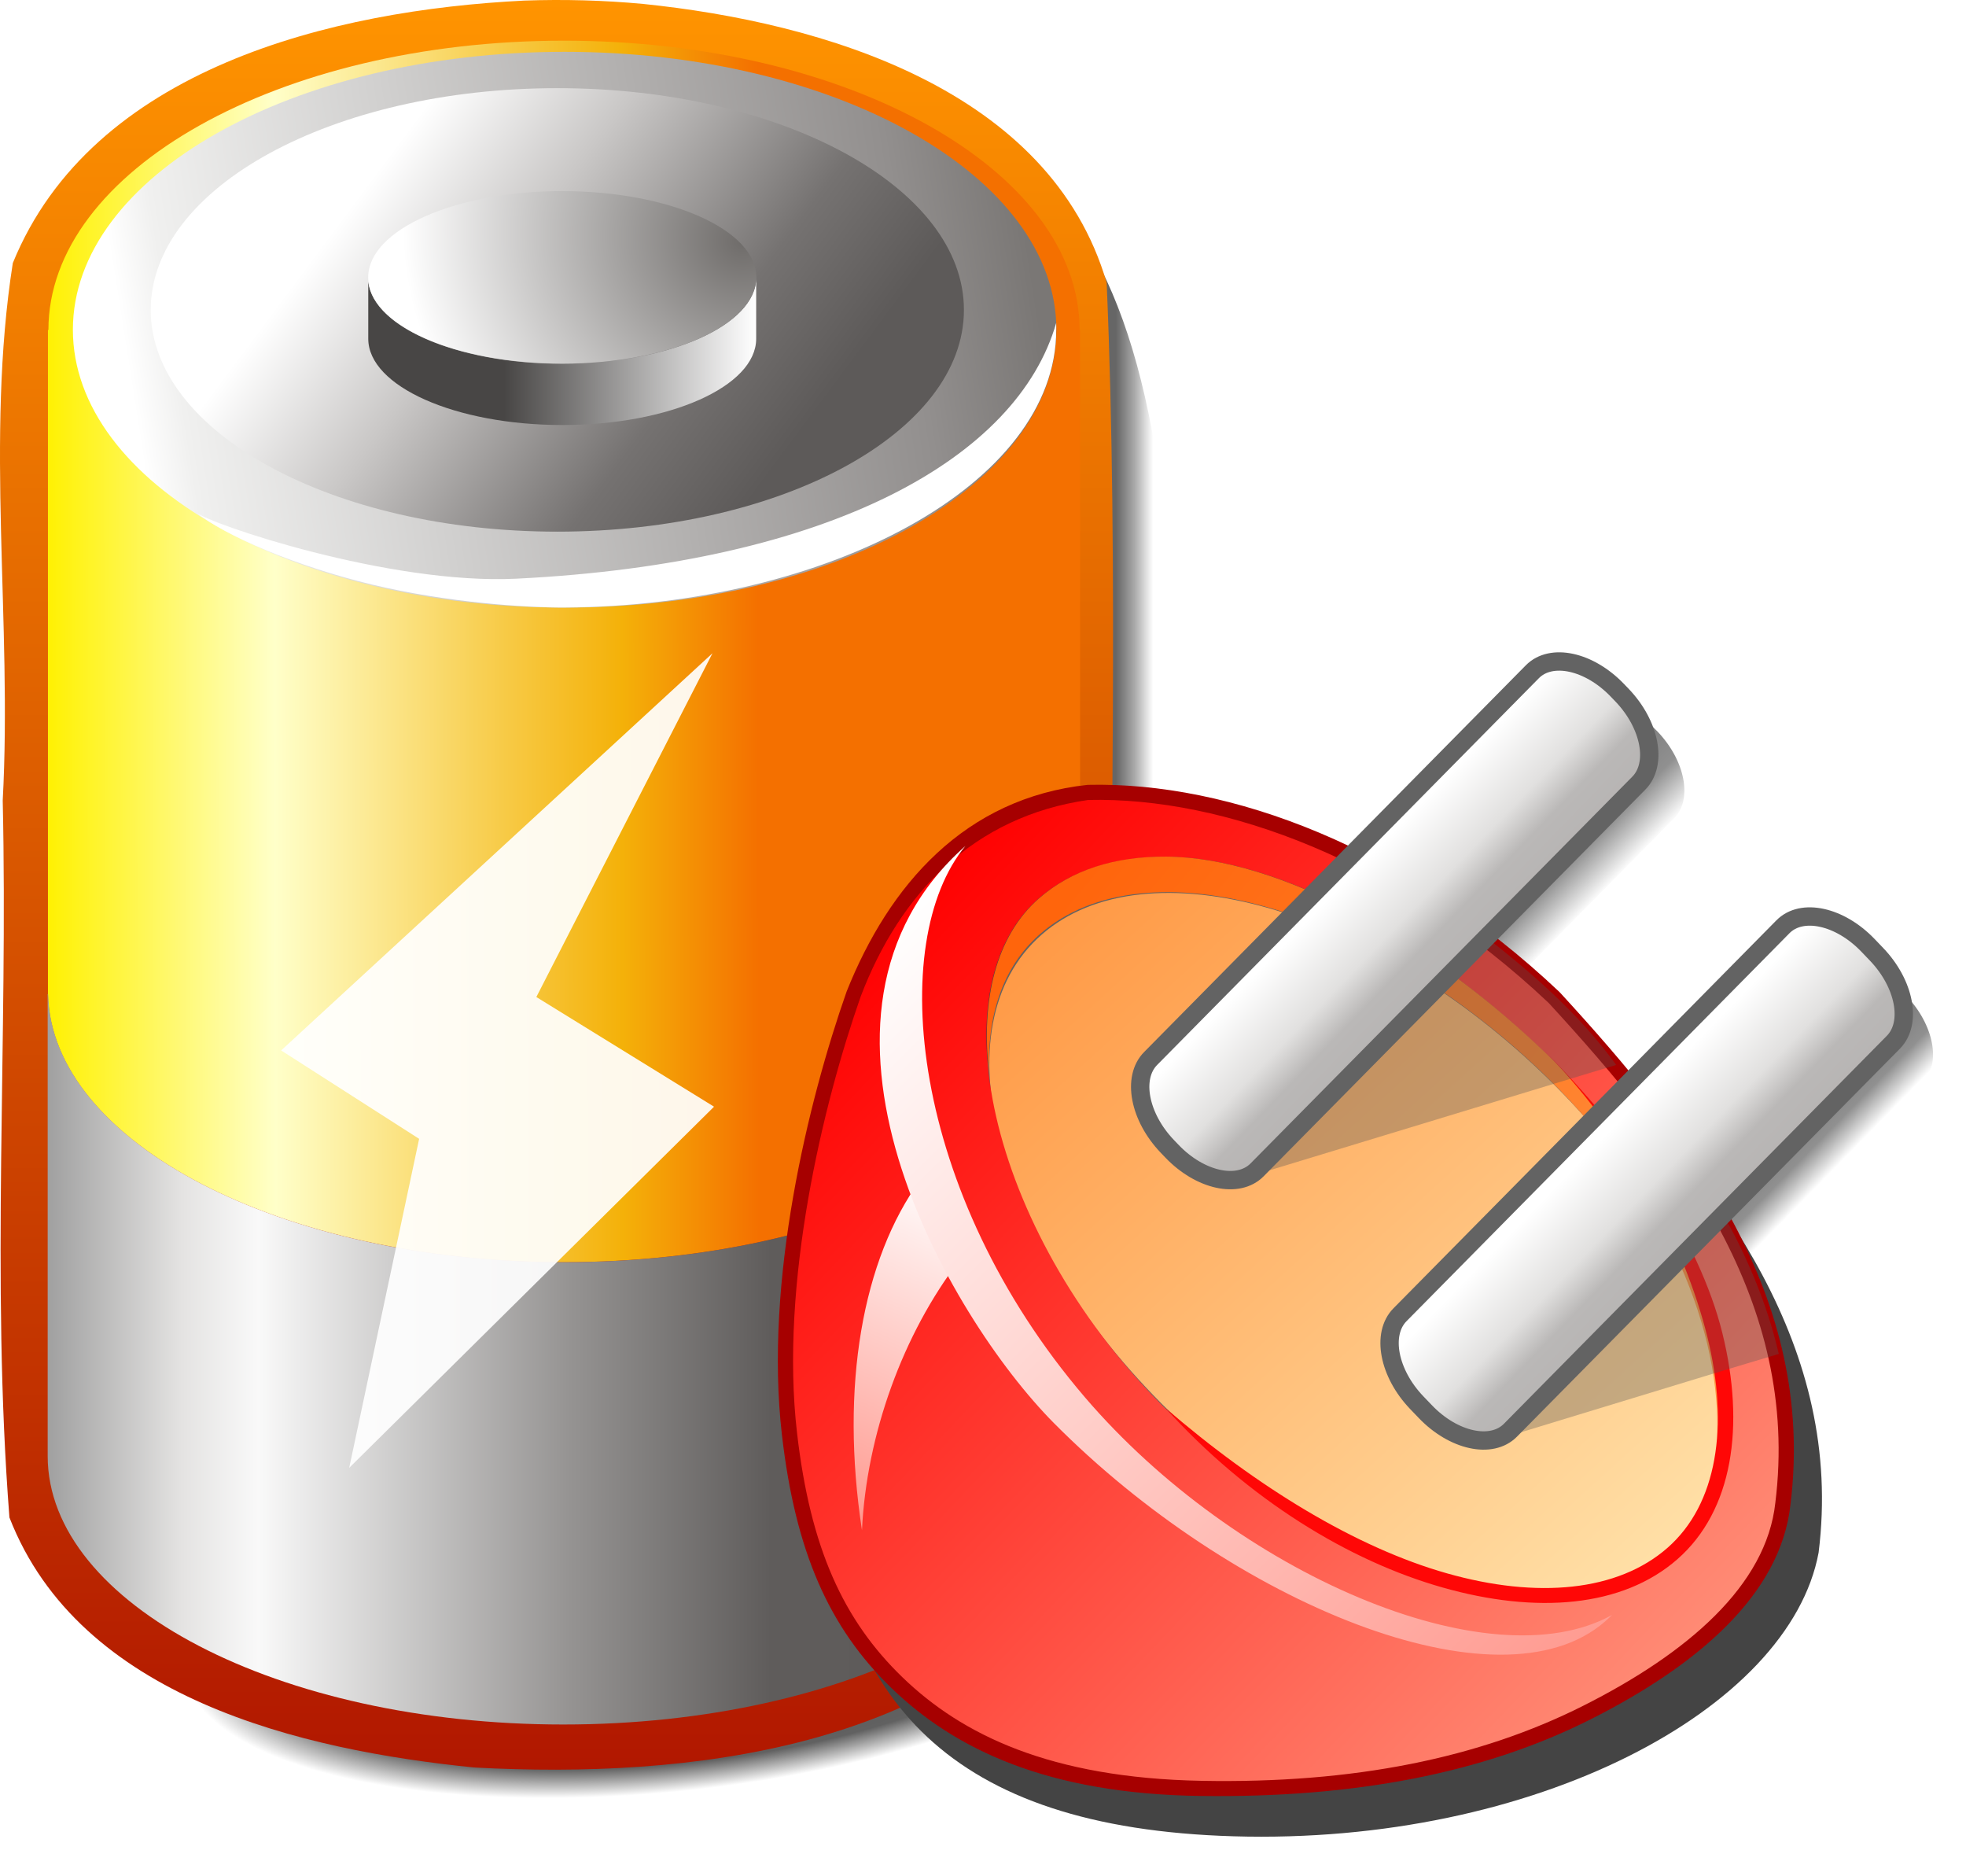 <?xml version="1.0" encoding="UTF-8" standalone="no"?>
<!DOCTYPE svg PUBLIC "-//W3C//DTD SVG 1.1//EN" "http://www.w3.org/Graphics/SVG/1.1/DTD/svg11.dtd">

<svg version="1.1" width="130" height="124" viewBox="0 0 130 124" xml:space="preserve" xmlns="http://www.w3.org/2000/svg" xmlns:svg="http://www.w3.org/2000/svg" xmlns:xlink="http://www.w3.org/1999/xlink">

<defs>

<filter color-interpolation-filters="sRGB" id="filter3863">
<feGaussianBlur stdDeviation="1.556" id="plugBodyDropShadowGaussian" />
</filter>

<radialGradient cx="-182.602" cy="625.639" r="13.638" id="path4050_1_" gradientUnits="userSpaceOnUse" gradientTransform="matrix(-1.508,0.572,0.665,1.463,-640.898,-791.523)">
<stop id="stop65" style="stop-color:#6f6c6a;stop-opacity:1" offset="0" />
<stop id="stop67" style="stop-color:white;stop-opacity:1" offset="1" />
</radialGradient>

<linearGradient id="linearGradient3415">
<stop id="stop3417" style="stop-color:#5f5f5f;stop-opacity:1" offset="0" />
<stop id="stop3419" style="stop-color:#909090;stop-opacity:1" offset="0.735" />
<stop id="stop3421" style="stop-color:white;stop-opacity:1" offset="1" />
</linearGradient>
<linearGradient id="linearGradient3347">
<stop id="stop3349" style="stop-color:#454545;stop-opacity:1" offset="0" />
<stop id="stop3351" style="stop-color:#616161;stop-opacity:1" offset="0.845" />
<stop id="stop3353" style="stop-color:white;stop-opacity:1" offset="1" />
</linearGradient>
<linearGradient id="linearGradient3305">
<stop id="stop3307" style="stop-color:#666;stop-opacity:1" offset="0" />
<stop id="stop3345" style="stop-color:#a9a9a9;stop-opacity:1" offset="0.5" />
<stop id="stop3309" style="stop-color:white;stop-opacity:1" offset="1" />
</linearGradient>
<linearGradient x1="332.159" y1="224.043" x2="395.358" y2="225.07" id="path3325_1_" gradientUnits="userSpaceOnUse" gradientTransform="matrix(0.659,0.645,0.693,-0.609,-304.588,-12.707)">
<stop id="stop94" style="stop-color:#ff9945;stop-opacity:1" offset="0" />
<stop id="stop96" style="stop-color:#ffdfa6;stop-opacity:1" offset="1" />
</linearGradient>
<linearGradient x1="124.071" y1="-17.265" x2="176.406" y2="-67.116" id="path3901_1_" gradientUnits="userSpaceOnUse" gradientTransform="matrix(1,0,0,-1,-67.41,50.337)">
<stop id="stop100" style="stop-color:#ff0101;stop-opacity:1" offset="0" />
<stop id="stop102" style="stop-color:#ff8c76;stop-opacity:1" offset="1" />
</linearGradient>
<linearGradient x1="139.421" y1="-12.093" x2="182.545" y2="-48.333" id="rect3799_1_" gradientUnits="userSpaceOnUse" gradientTransform="matrix(1,0,0,-1,-67.41,50.337)">
<stop id="stop107" style="stop-color:#ff650c;stop-opacity:1" offset="0" />
<stop id="stop109" style="stop-color:#ff9645;stop-opacity:1" offset="1" />
</linearGradient>
<linearGradient x1="321.137" y1="353.47" x2="330.661" y2="353.56" id="rect3412_1_" gradientUnits="userSpaceOnUse" gradientTransform="matrix(0.727,0.76,0.739,-0.748,-386.847,99.266)">
<stop id="stop115" style="stop-color:white;stop-opacity:1" offset="0" />
<stop id="stop117" style="stop-color:#e1e0df;stop-opacity:1" offset="0.447" />
<stop id="stop119" style="stop-color:#bab8b7;stop-opacity:1" offset="0.668" />
<stop id="stop121" style="stop-color:#b6b3b2;stop-opacity:1" offset="1" />
</linearGradient>
<linearGradient x1="-37.678" y1="387.27" x2="-37.741" y2="429.38" id="rect3412_2_" gradientUnits="userSpaceOnUse">
<stop id="stop124" style="stop-color:#636363;stop-opacity:1" offset="0" />
<stop id="stop126" style="stop-color:#9f9f9f;stop-opacity:1" offset="1" />
</linearGradient>
<linearGradient x1="321.139" y1="353.414" x2="330.664" y2="353.504" id="rect3294_1_" gradientUnits="userSpaceOnUse" gradientTransform="matrix(0.727,0.76,0.739,-0.748,-403.596,82.053)">
<stop id="stop131" style="stop-color:white;stop-opacity:1" offset="0" />
<stop id="stop133" style="stop-color:#e1e0df;stop-opacity:1" offset="0.447" />
<stop id="stop135" style="stop-color:#bab8b7;stop-opacity:1" offset="0.668" />
<stop id="stop137" style="stop-color:#b6b3b2;stop-opacity:1" offset="1" />
</linearGradient>
<linearGradient x1="-61.826" y1="387.175" x2="-62.17" y2="429.141" id="rect3294_2_" gradientUnits="userSpaceOnUse">
<stop id="stop140" style="stop-color:#636363;stop-opacity:1" offset="0" />
<stop id="stop142" style="stop-color:#9f9f9f;stop-opacity:1" offset="1" />
</linearGradient>
<linearGradient x1="65.117" y1="81.45" x2="55.783" y2="102.783" id="path3339_1_" gradientUnits="userSpaceOnUse">
<stop id="stop147" style="stop-color:white;stop-opacity:1" offset="0" />
<stop id="stop149" style="stop-color:#ff9a90;stop-opacity:1" offset="1" />
</linearGradient>
<linearGradient x1="124.587" y1="-16.837" x2="171.858" y2="-64.837" id="path3341_1_" gradientUnits="userSpaceOnUse" gradientTransform="matrix(1,0,0,-1,-67.41,50.337)">
<stop id="stop153" style="stop-color:white;stop-opacity:1" offset="0" />
<stop id="stop155" style="stop-color:#ff9a90;stop-opacity:1" offset="1" />
</linearGradient>
<linearGradient x1="105.68" y1="-69.991" x2="105.68" y2="47" id="path3250_1_" gradientUnits="userSpaceOnUse" gradientTransform="matrix(1,0,0,-1,-67.41,50.337)">
<stop id="stop13" style="stop-color:#b11700;stop-opacity:1" offset="0" />
<stop id="stop15" style="stop-color:#ff9400;stop-opacity:1" offset="1" />
</linearGradient>
<linearGradient x1="-54.427" y1="245.672" x2="-27.228" y2="245.728" id="path4092_1_" gradientUnits="userSpaceOnUse" gradientTransform="matrix(2.512,0,0,-2.999,141.267,783.189)">
<stop id="stop19" style="stop-color:#fff102;stop-opacity:1" offset="0" />
<stop id="stop21" style="stop-color:#ffffc9;stop-opacity:1" offset="0.22" />
<stop id="stop23" style="stop-color:#f7c943;stop-opacity:1" offset="0.448" />
<stop id="stop25" style="stop-color:#f4b109;stop-opacity:1" offset="0.556" />
<stop id="stop27" style="stop-color:#f47000;stop-opacity:1" offset="0.688" />
<stop id="stop29" style="stop-color:#f47000;stop-opacity:1" offset="1" />
</linearGradient>
<linearGradient x1="-47.922" y1="246.075" x2="-23.428" y2="250.73" id="path3205_1_" gradientUnits="userSpaceOnUse" gradientTransform="matrix(2.395,0,0,-2.883,125.288,741.058)">
<stop id="stop33" style="stop-color:white;stop-opacity:1" offset="0" />
<stop id="stop35" style="stop-color:#f0f0ef;stop-opacity:1" offset="0.053" />
<stop id="stop37" style="stop-color:#928f8e;stop-opacity:1" offset="0.862" />
<stop id="stop39" style="stop-color:#7a7775;stop-opacity:1" offset="1" />
</linearGradient>
<linearGradient x1="-20.456" y1="223.641" x2="-8.656" y2="213.412" id="path3185_1_" gradientUnits="userSpaceOnUse" gradientTransform="matrix(1.98,0,0,-2.3,68.014,527.474)">
<stop id="stop49" style="stop-color:white;stop-opacity:1" offset="0" />
<stop id="stop51" style="stop-color:#c9c7c6;stop-opacity:1" offset="0.319" />
<stop id="stop53" style="stop-color:#757271;stop-opacity:1" offset="0.744" />
<stop id="stop55" style="stop-color:#5d5a59;stop-opacity:1" offset="1" />
</linearGradient>
<linearGradient x1="114.499" y1="-11.23" x2="132.112" y2="-11.23" id="path4048_1_" gradientUnits="userSpaceOnUse" gradientTransform="matrix(0.945,0,0,-0.895,-73.451,16.511)">
<stop id="stop59" style="stop-color:#484645;stop-opacity:1" offset="0" />
<stop id="stop61" style="stop-color:white;stop-opacity:1" offset="1" />
</linearGradient>
<linearGradient x1="71.973" y1="-42.865" x2="140.316" y2="-42.865" id="path3236_1_" gradientUnits="userSpaceOnUse" gradientTransform="matrix(1,0,0,-1,-67.41,50.337)">
<stop id="stop71" style="stop-color:#a0a0a0;stop-opacity:1" offset="0" />
<stop id="stop73" style="stop-color:#e4e3e2;stop-opacity:1" offset="0.13" />
<stop id="stop75" style="stop-color:#f9f9f9;stop-opacity:1" offset="0.204" />
<stop id="stop77" style="stop-color:#949291;stop-opacity:1" offset="0.509" />
<stop id="stop79" style="stop-color:#5f5c5b;stop-opacity:1" offset="0.7" />
<stop id="stop81" style="stop-color:#5d5a59;stop-opacity:1" offset="1" />
</linearGradient>

<radialGradient cx="20.038" cy="115.029" r="36.832" fx="20.038" fy="115.029" id="radialGradient3343" xlink:href="#linearGradient3347" gradientUnits="userSpaceOnUse" gradientTransform="matrix(0.037,0.317,-0.892,0.103,146.862,88.398)" />

<radialGradient cx="-182.602" cy="625.639" r="13.638" id="radialGradient3222" xlink:href="#path4050_1_" gradientUnits="userSpaceOnUse" gradientTransform="matrix(-1.508,0.572,0.665,1.463,-642.308,-794.861)" />

<linearGradient x1="321.139" y1="353.414" x2="330.664" y2="353.504" id="linearGradient3806" xlink:href="#rect3294_1_" gradientUnits="userSpaceOnUse" gradientTransform="matrix(0.735,0.768,0.747,-0.757,-410.669,78.717)" />
<linearGradient x1="-61.826" y1="387.175" x2="-62.17" y2="429.141" id="linearGradient3808" xlink:href="#rect3294_2_" gradientUnits="userSpaceOnUse" gradientTransform="matrix(1.011,0,0,1.011,-2.632,-4.24)" />
<linearGradient x1="321.137" y1="353.47" x2="330.661" y2="353.56" id="linearGradient3812" xlink:href="#rect3412_1_" gradientUnits="userSpaceOnUse" gradientTransform="matrix(0.735,0.768,0.747,-0.757,-393.866,95.93)" />
<linearGradient x1="-37.678" y1="387.27" x2="-37.741" y2="429.38" id="linearGradient3814" xlink:href="#rect3412_2_" gradientUnits="userSpaceOnUse" gradientTransform="matrix(1.011,0,0,1.011,-2.804,-4.418)" />
<linearGradient x1="139.421" y1="-12.093" x2="182.545" y2="-48.333" id="linearGradient3819" xlink:href="#rect3799_1_" gradientUnits="userSpaceOnUse" gradientTransform="matrix(1,0,0,-1,-68.82,47)" />
<linearGradient x1="124.071" y1="-17.265" x2="176.406" y2="-67.116" id="linearGradient3823" xlink:href="#path3901_1_" gradientUnits="userSpaceOnUse" gradientTransform="matrix(1,0,0,-1,-68.82,47)" />
<linearGradient x1="332.159" y1="224.043" x2="395.358" y2="225.07" id="linearGradient3826" xlink:href="#path3325_1_" gradientUnits="userSpaceOnUse" gradientTransform="matrix(0.659,0.645,0.693,-0.609,-305.999,-16.045)" />
<linearGradient x1="118.319" y1="69.862" x2="123.7" y2="75.128" id="linearGradient3413" xlink:href="#linearGradient3415" gradientUnits="userSpaceOnUse" gradientTransform="translate(-0.766,0.458)" />
<linearGradient x1="99.829" y1="49.916" x2="107.63" y2="57.603" id="linearGradient3429" xlink:href="#linearGradient3415" gradientUnits="userSpaceOnUse" gradientTransform="translate(-0.332,0.095)" />
<linearGradient x1="124.587" y1="-16.837" x2="171.858" y2="-64.837" id="linearGradient3175" xlink:href="#path3341_1_" gradientUnits="userSpaceOnUse" gradientTransform="matrix(1,0,0,-1,-68.82,47)" />
<linearGradient x1="65.117" y1="81.45" x2="55.783" y2="102.783" id="linearGradient3178" xlink:href="#path3339_1_" gradientUnits="userSpaceOnUse" gradientTransform="translate(-1.41,-3.338)" />
<linearGradient x1="71.973" y1="-42.865" x2="140.316" y2="-42.865" id="linearGradient3219" xlink:href="#path3236_1_" gradientUnits="userSpaceOnUse" gradientTransform="matrix(1,0,0,-1,-68.82,47)" />
<linearGradient x1="114.499" y1="-11.23" x2="132.112" y2="-11.23" id="linearGradient3225" xlink:href="#path4048_1_" gradientUnits="userSpaceOnUse" gradientTransform="matrix(0.945,0,0,-0.895,-74.861,13.174)" />
<linearGradient x1="-20.456" y1="223.641" x2="-8.656" y2="213.412" id="linearGradient3228" xlink:href="#path3185_1_" gradientUnits="userSpaceOnUse" gradientTransform="matrix(1.98,0,0,-2.3,66.604,524.136)" />
<linearGradient x1="-47.922" y1="246.075" x2="-23.428" y2="250.73" id="linearGradient3234" xlink:href="#path3205_1_" gradientUnits="userSpaceOnUse" gradientTransform="matrix(2.395,0,0,-2.883,123.878,737.72)" />
<linearGradient x1="-54.427" y1="245.672" x2="-27.228" y2="245.728" id="linearGradient3237" xlink:href="#path4092_1_" gradientUnits="userSpaceOnUse" gradientTransform="matrix(2.512,0,0,-2.999,139.857,779.851)" />
<linearGradient x1="105.68" y1="-69.991" x2="105.68" y2="47" id="linearGradient3240" xlink:href="#path3250_1_" gradientUnits="userSpaceOnUse" gradientTransform="matrix(1,0,0,-1,-68.82,47)" />
<linearGradient x1="73.464" y1="26.45" x2="75.917" y2="26.45" id="linearGradient3243" xlink:href="#linearGradient3305" gradientUnits="userSpaceOnUse" gradientTransform="translate(0.331,-0.943)" />
</defs>

<!--Important groupings BactrianCase, most else dromedaryCase-->
<g>
<g id="Battery">
<g id="batteryDropShadows">
<path d="M 37.687,58.941 C 25.003,59.552 9.116,63.288 3.869,75.775 c -1.825,11.272 -0.031,-30.118 -0.666,-18.672 0.357,15.299 -0.513,37.716 0.712,52.957 C 8.557,121.648 23.213,124.976 34.656,126.094 c 14.141,0.736 31.291,-1.123 40.29,-13.049 1.044,-1.316 0.513,-24.369 1.541,-32.89 0.081,-18.624 0.244,15.59 0.189,-3.117 C 72.274,62.44 57.419,60.339 45.555,59.156 c -2.615,-0.237 -5.244,-0.304 -7.868,-0.215 z" id="batteryLowerDropShadow" style="fill:url(#radialGradient3343);fill-opacity:1" />
<path d="M 37.636,7.349 C 28.339,11.098 24.051,57.723 34.337,67.523 c 14.141,0.736 39.075,-3.673 40.424,-4.058 1.044,-1.316 1.72,-1.354 1.675,-9.875 0.081,-18.624 0.11,-17.289 0.189,-22.442 C 72.425,2.997 57.368,8.747 45.504,7.564 c -2.615,-0.237 -5.244,-0.304 -7.868,-0.215 z" id="batteryUpperDropShadow" style="fill:url(#linearGradient3243);fill-opacity:1" />
</g>
<path d="M 34.664,0.039 C 21.981,0.668 6.094,4.52 0.847,17.391 c -1.826,11.62 -0.032,23.732 -0.667,35.532 0.357,15.771 -0.781,31.687 0.444,47.396 C 5.266,112.264 19.921,115.695 31.364,116.847 c 14.141,0.759 31.291,-1.158 40.29,-13.451 3.986,-8.205 0.781,-17.928 1.809,-26.712 C 73.354,57.388 73.992,37.781 73.178,18.693 69.442,5.895 54.396,1.48 42.532,0.26 39.918,0.016 37.288,-0.053 34.664,0.039 z" id="batteryOutline" style="fill:url(#linearGradient3240);stroke:none" />
<g id="batteryLabel">
<path d="m 37.295,2.689 c -18.825,0 -34.094,8.577 -34.094,19.125 l -0.031,0 0,43.688 0,0.25 c 0.252,9.784 15.439,17.688 34.125,17.688 18.685,0 33.872,-7.904 34.125,-17.688 0.002,-0.082 0.031,-0.167 0.031,-0.25 0,-0.16 -0.023,-0.31 -0.031,-0.469 l 0,-43.219 -0.031,0 c 1e-14,-10.548 -15.269,-19.125 -34.094,-19.125 z" id="batteryUpperHalf" style="fill:url(#linearGradient3237);stroke:none" />
<path d="m 3.153,65.724 0,30.5 c 0,0.011 0,0.021 0,0.031 C 3.153,106.05 18.423,114.005 37.247,114.005 c 18.824,0 34.125,-7.955 34.125,-17.75 0,-0.01 0,-0.021 0,-0.031 l 0,-29.562 c -1.139,9.358 -15.961,16.781 -34.063,16.781 -18.686,0 -33.875,-7.903 -34.126,-17.688 l 0,-0.031 -0.031,0 z" id="batteryLowerHalf" style="fill:url(#linearGradient3219);stroke:none" />
<path d="m 47.112,43.185 -28.522,26.258 9.125,5.844 -4.625,21.75 24.125,-23.875 -11.75,-7.25 11.647,-22.727 z" id="lightningBolt" style="fill:white;fill-opacity:0.92" />
</g>
<path d="m 69.852,21.798 c 0,10.146 -14.558,18.372 -32.516,18.372 C 19.378,40.17 4.82,31.944 4.82,21.798 c 0,-10.146 14.558,-18.372 32.516,-18.372 17.958,0 32.516,8.226 32.516,18.372 z" id="batteryRim" style="fill:url(#linearGradient3234);stroke:none" />
<path d="m 63.739,20.488 c 0,8.096 -12.038,14.659 -26.886,14.659 -14.849,0 -26.886,-6.563 -26.886,-14.659 0,-8.096 12.038,-14.66 26.886,-14.66 14.848,0 26.886,6.564 26.886,14.66 z" id="batteryTopDish" style="fill:url(#linearGradient3228);stroke:none" />
<g id="batteryTip">
<path d="m 50.001,18.346 c 0,3.147 -5.757,5.704 -12.84,5.704 -6.873,0 -12.481,-2.407 -12.81,-5.424 l 0,3.768 c 0,3.147 5.758,5.704 12.841,5.704 7.083,0 12.809,-2.557 12.809,-5.704 l 0,-4.048 0,0 z" id="batteryTipSide" style="fill:url(#linearGradient3225);stroke:none" />
<path d="m 50.011,18.336 c 0,3.149 -5.745,5.702 -12.832,5.702 -7.087,0 -12.832,-2.553 -12.832,-5.702 0,-3.148 5.745,-5.701 12.832,-5.701 7.087,0 12.832,2.552 12.832,5.701 z" id="batteryTipTop" style="fill:url(#radialGradient3222);stroke:none" />
</g>
<path d="m 69.84,21.349 c -2.556,8.909 -14.858,15.872 -35.688,16.907 -8.401,0.418 -20.349,-3.637 -21.152,-4.367 1.77,1.481 6.596,3.557 11.609,4.758 5.013,1.201 10.213,1.529 12.731,1.514 8.681,-0.05 16.806,-2.083 22.761,-5.379 5.954,-3.297 9.739,-7.857 9.739,-12.964 0,-0.153 0.006,-0.316 0,-0.469 z" id="batteryEncircleShine" style="fill:white" />
</g>

<g id="Plug">
<g id="plugDropShadows">
<g id="prongDropShadows">
<path d="m 109.6,48.36 0,0 c 1.841,1.923 2.332,4.496 1.097,5.747 L 85.68,79.448 c -1.235,1.251 -3.729,0.706 -5.568,-1.217 l 0,0 c -1.84,-1.923 -2.33,-4.495 -1.096,-5.746 L 104.034,47.144 c 1.234,-1.251 3.726,-0.707 5.566,1.216 z" id="leftProngDropShadow" style="fill:url(#linearGradient3429);fill-opacity:1" />
<path d="m 126.043,65.822 0,0 c 1.841,1.923 2.332,4.496 1.097,5.747 L 102.123,96.91 c -1.235,1.251 -3.729,0.706 -5.568,-1.217 l 0,0 c -1.84,-1.923 -2.33,-4.495 -1.096,-5.746 L 120.477,64.606 c 1.234,-1.251 3.726,-0.707 5.566,1.216 z" id="rightProngDropShadow" style="fill:url(#linearGradient3413);fill-opacity:1" />
</g>
<path d="M 74.295,55.786 C 66.936,56.071 61.027,62.639 58.817,68.921 56.303,76.066 53.476,87.957 54.348,98.015 c 1.237,14.265 8.314,22.827 27.224,23.38 C 101.426,121.981 118.328,113.013 120.254,102.64 c 1.684,-13.547 -6.465,-24.046 -15.125,-33.469 C 95.057,59.649 83.479,55.57 74.295,55.786 z m 4.971,3.93 c 7.477,0.045 17.408,5.545 25.385,13.351 11.601,11.353 15.228,26.765 8.291,32.854 -6.936,6.089 -21.992,1.821 -33.594,-9.531 -11.601,-11.353 -15.55,-27.804 -8.613,-33.892 2.167,-1.904 5.131,-2.803 8.531,-2.782 z" id="plugCasingDropShadow" style="fill:#444;fill-opacity:1;filter:url(#filter3863)" />
</g>
<path d="m 110.871,102.884 c -6.939,6.093 -21.975,1.823 -33.581,-9.535 -11.607,-11.359 -15.39,-25.506 -8.451,-31.597 6.94,-6.092 21.976,-1.823 33.582,9.535 11.607,11.359 15.391,25.506 8.45,31.597 z" id="plugFace" style="fill:url(#linearGradient3826);stroke:#636363;stroke-width:0.109;stroke-linecap:round;stroke-linejoin:bevel" />
<path d="m 72.214,52.712 c -7.36,0.285 -13.268,6.853 -15.479,13.135 -2.514,7.145 -5.341,19.036 -4.469,29.094 C 53.503,109.206 60.58,117.768 79.49,118.321 c 19.854,0.586 36.756,-8.382 38.683,-18.755 1.684,-13.547 -6.465,-24.046 -15.125,-33.469 C 92.976,56.575 81.397,52.495 72.214,52.712 z m 4.97,3.93 c 7.477,0.045 17.409,5.546 25.385,13.351 11.602,11.353 15.229,26.765 8.292,32.854 -6.937,6.089 -21.993,1.821 -33.594,-9.531 -11.601,-11.352 -15.55,-27.804 -8.614,-33.892 C 70.821,57.52 73.785,56.621 77.184,56.642 z" id="plugCasing" style="fill:url(#linearGradient3823)" />
<path d="m 71.922,51.885 c -8.119,0.874 -13.121,6.602 -15.937,13.656 C 53.454,72.736 50.522,84.687 51.704,94.854 52.593,102.564 54.807,107.596 58.965,111.612 c 4.159,4.017 10.289,6.981 20.426,7.117 10.146,0.137 18.711,-1.498 25.781,-5.063 7.071,-3.563 12.572,-8.255 13.219,-14.188 1.713,-13.773 -6.57,-24.431 -15.25,-33.875 l -0.031,-0.031 C 92.969,55.986 81.319,51.664 71.922,51.885 z m 0.031,1 c 8.961,-0.211 20.441,3.968 30.438,13.406 0.012,0.011 0.021,0.021 0.031,0.031 8.63,9.394 16.623,19.728 14.969,33.031 -0.596,5.466 -5.804,9.938 -12.688,13.406 -6.883,3.471 -15.204,5.158 -25.25,4.969 -10.02,-0.188 -15.855,-3.057 -19.77,-6.836 -3.914,-3.778 -6.102,-8.547 -6.98,-16.164 -1.153,-9.887 1.723,-21.78 4.219,-28.875 C 59.517,59.05 64.383,53.971 71.953,52.885 z" id="plugOutline" style="fill:#a60000" />
<g id="plugBezels">
<path d="m 77.115,56.629 c -3.399,-0.021 -6.264,0.878 -8.432,2.781 -2.818,2.474 -3.84,6.674 -3.281,11.531 -0.142,-3.768 0.876,-6.999 3.369,-9.188 C 75.707,55.664 90.763,59.932 102.365,71.284 c 7.975,7.805 11.523,16.953 11.168,23.875 0.561,-7.33 -2.838,-17.24 -10.941,-25.172 C 94.615,62.183 84.592,56.674 77.115,56.629 z" id="plugBezelTop" style="fill:url(#linearGradient3819)" />
<path d="m 101.797,69.158 c 5.738,5.616 9.631,13.271 11.094,19.195 1.463,5.925 0.654,11.092 -2.625,13.969 -3.289,2.889 -8.61,3.385 -14.594,1.688 -5.982,-1.696 -12.543,-5.686 -18.632,-10.949 C 82.552,99.151 89.211,103.196 95.391,104.948 101.571,106.702 107.276,106.274 110.922,103.073 c 3.658,-3.211 4.486,-8.795 2.969,-14.938 -1.516,-6.142 -6.231,-13.239 -12.094,-18.977 z" id="plugBezelBottom" style="fill:#ff0706" />
</g>
<g id="prongs">
<g id="LeftProng">
<path d="m 97.978,61.73 -3.794,3.057 -14.063,11.25 L 82.152,77.912 102.808,71.631 l 4.061,-1.229 c -2.459,-3.399 -5.607,-6.119 -8.891,-8.672 z" id="leftProngShadow" style="fill:#555353;fill-opacity:0.337" />
<path d="M 106.952,45.64 107.26,45.96 c 1.86,1.944 2.356,4.545 1.108,5.809 L 83.126,77.337 c -1.248,1.264 -3.769,0.714 -5.629,-1.23 L 77.19,75.787 C 75.33,73.843 74.835,71.242 76.082,69.978 L 101.324,44.41 c 1.248,-1.265 3.768,-0.714 5.628,1.23 z" id="leftProng" style="fill:url(#linearGradient3806);stroke:url(#linearGradient3808);stroke-width:1.213;stroke-linecap:round;stroke-linejoin:bevel" />
</g>
<g id="RightProng">
<path d="m 113.34,79.506 -2.844,2.313 -0.188,0.156 -14.063,11.25 L 98.901,95.194 l 14.969,-4.563 3.75,-1.125 c -0.319,-1.362 -0.725,-2.699 -1.219,-4 -0.547,-1.442 -1.18,-2.845 -1.906,-4.219 -0.325,-0.617 -0.797,-1.177 -1.155,-1.781 z" id="rightProngShadow" style="fill:#555353;fill-opacity:0.337" />
<path d="m 123.522,62.499 0.568,0.593 c 1.86,1.944 2.356,4.544 1.108,5.809 L 99.877,94.55 C 98.628,95.814 96.108,95.264 94.249,93.32 l -0.569,-0.593 c -1.86,-1.944 -2.355,-4.544 -1.108,-5.81 L 117.894,61.269 c 1.247,-1.265 3.768,-0.714 5.628,1.23 z" id="rightProng" style="fill:url(#linearGradient3812);stroke:url(#linearGradient3814);stroke-width:1.213;stroke-linecap:round;stroke-linejoin:bevel" />
</g>
</g>
<g id="plugShines">
<path d="m 60.858,77.996 c -3.828,5.251 -5.318,13.655 -3.861,23.166 0.3,-6.319 2.709,-12.987 6.461,-17.863 -0.748,-1.416 -1.945,-3.583 -2.6,-5.303 z" id="plugDomeShine" style="fill:url(#linearGradient3178)" />
<path d="m 63.837,55.926 c -12.661,11.211 -1.129,31.115 5.851,38.151 C 81.475,105.958 99.122,113.289 106.126,107.2 c 0.162,-0.141 0.319,-0.287 0.469,-0.438 -8.12,4.514 -24.918,-2.783 -34.844,-14.375 -11.583,-13.526 -13.157,-30.118 -7.914,-36.461 z" id="plugEncircleShine" style="fill:url(#linearGradient3175)" />
</g>
</g>
</g>

</svg>
